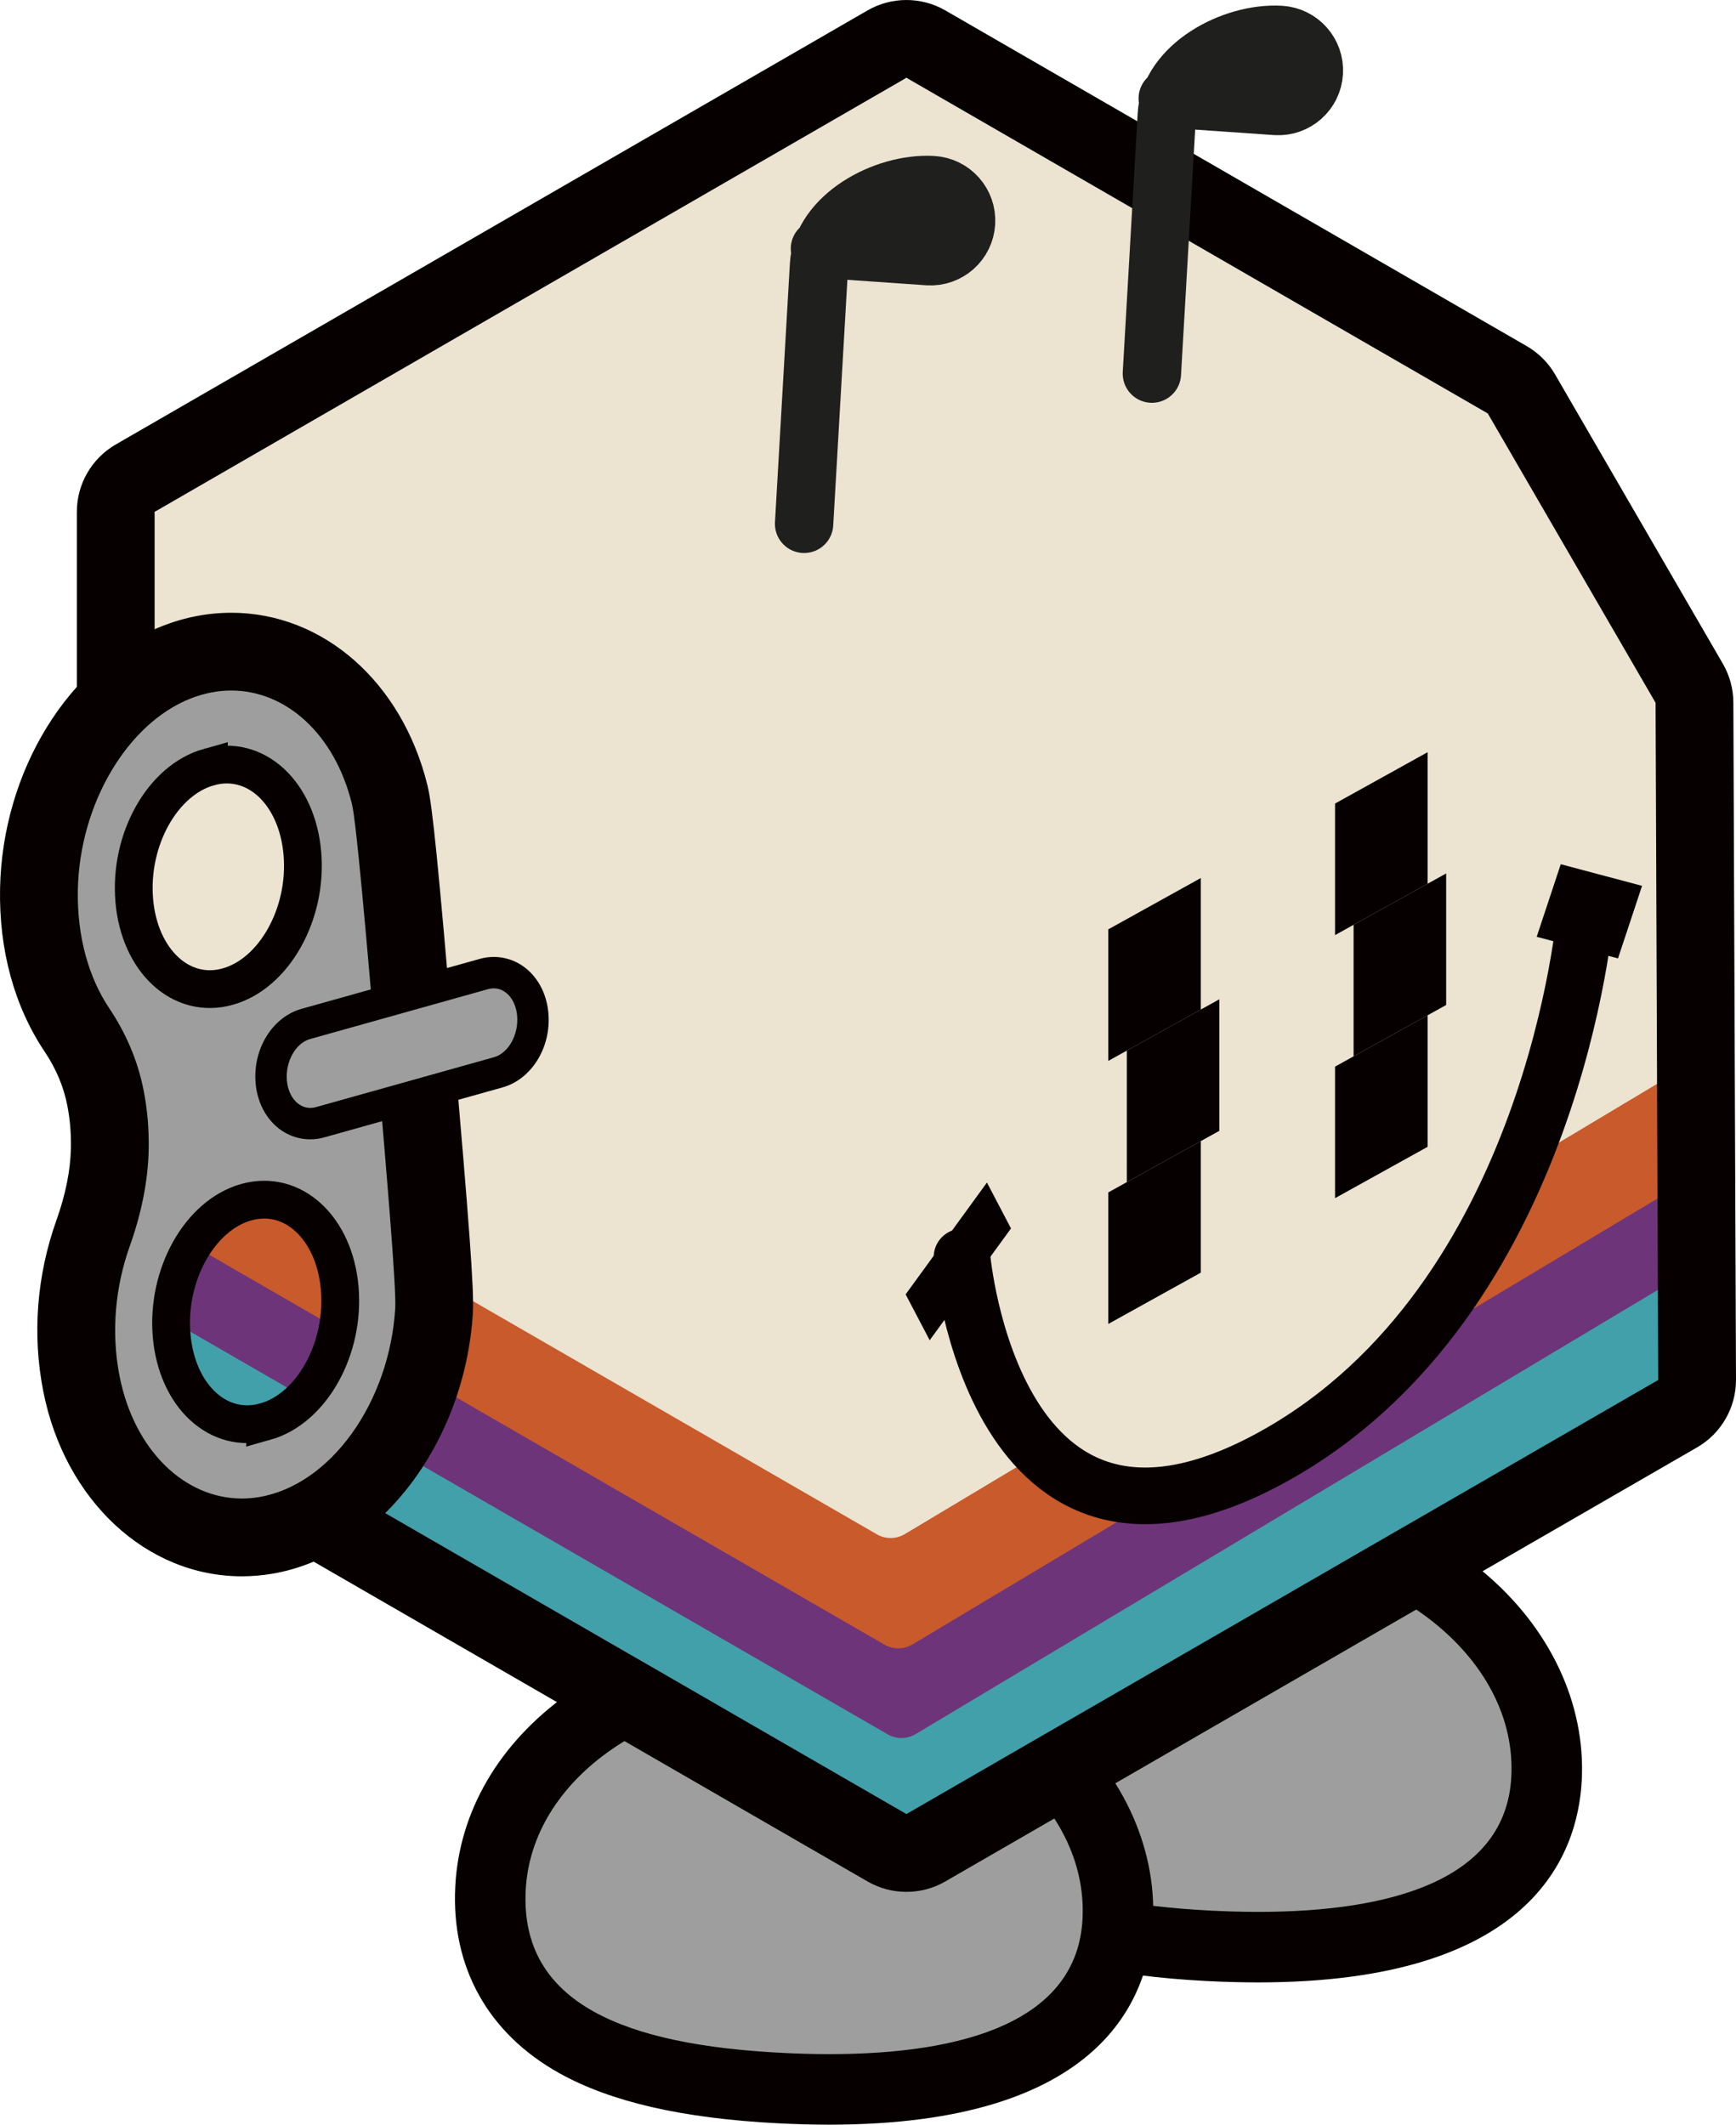 <?xml version="1.0" encoding="UTF-8"?>
<svg id="Layer_2" data-name="Layer 2" xmlns="http://www.w3.org/2000/svg" xmlns:xlink="http://www.w3.org/1999/xlink" viewBox="0 0 178.536 218.493">
  <defs>
    <style>
      @keyframes float {
        0%, 100% { transform: translateY(0px) rotate(0deg); }
        50% { transform: translateY(-5px) rotate(1deg); }
      }
      @keyframes wave-arm {
        0%, 100% { transform: rotate(0deg); transform-origin: 25px 80px; }
        50% { transform: rotate(-8deg); transform-origin: 25px 80px; }
      }
      @keyframes blink {
        0%, 93%, 100% { opacity: 1; }
        96% { opacity: 0; }
      }
      @keyframes antenna-left {
        0%, 100% { transform: rotate(-3deg); transform-origin: 95px 20px; }
        50% { transform: rotate(3deg); transform-origin: 95px 20px; }
      }
      @keyframes antenna-right {
        0%, 100% { transform: rotate(3deg); transform-origin: 120px 20px; }
        50% { transform: rotate(-3deg); transform-origin: 120px 20px; }
      }
      @keyframes glow {
        0%, 100% { opacity: 0.8; }
        50% { opacity: 1; }
      }
      .mascot-body {
        animation: float 6s ease-in-out infinite;
      }
      .left-arm {
        animation: wave-arm 4s ease-in-out infinite;
      }
      .eye {
        animation: blink 5s ease-in-out infinite;
      }
      .antenna-left {
        animation: antenna-left 3s ease-in-out infinite;
      }
      .antenna-right {
        animation: antenna-right 3s ease-in-out infinite 0.5s;
      }
      .stripe {
        animation: glow 4s ease-in-out infinite;
      }
    </style>
    <clipPath id="clippath">
      <path d="M15.903,55.912v82.731c0,2.025,1.081,3.897,2.835,4.91l74.482,43.002,77.316-44.639v-69.353c-6.164-10.677-11.09-19.209-17.255-29.886L96.054,9.637c-1.754-1.013-3.915-1.013-5.669,0L18.738,51.002c-1.754,1.013-2.835,2.884-2.835,4.91Z" style="fill: none;"/>
    </clipPath>
    <clipPath id="clippath-1">
      <path d="M27.264,146.202c4.777-1.339,8.21-7.476,7.674-13.719-.535-6.225-4.835-10.194-9.613-8.855-4.778,1.339-8.211,7.476-7.676,13.701.536,6.242,4.837,10.212,9.615,8.873Z" style="fill: none;"/>
    </clipPath>
    <clipPath id="clippath-2">
      <path d="M15.903,55.912v82.731c0,2.025,1.081,3.897,2.835,4.91l74.482,43.002,77.316-44.639V55.912c0-2.025-1.081-3.897-2.835-4.91L96.054,9.637c-1.754-1.013-3.915-1.013-5.669,0L18.738,51.002c-1.754,1.013-2.835,2.884-2.835,4.91Z" style="fill: none;"/>
    </clipPath>
  </defs>
  <g id="_图层_1" data-name="图层 1" class="mascot-body">
    <g>
      <g>
        <path d="M129.405,200.237c-1.649,0-3.382-.047-5.151-.139-9.237-.48-16.066-2.019-20.878-4.705-6.139-3.427-9.193-8.907-8.832-15.848.682-13.116,14.451-23.39,31.346-23.39.731,0,1.467.019,2.209.058,17.783.924,31.669,12.896,30.953,26.686-.411,7.909-5.889,17.337-29.646,17.337Z" style="fill: #9e9e9e;"/>
        <path d="M125.889,159.783c.669,0,1.342.017,2.02.053,15.813.822,28.134,11.064,27.52,22.876-.549,10.562-12.25,13.899-26.025,13.899-1.631,0-3.289-.047-4.963-.134-15.813-.822-26.89-4.93-26.276-16.742.588-11.305,12.812-19.951,27.724-19.951M125.89,152.529h-.002c-8.737 0-17.067,2.519-23.455,7.092-7.023,5.028-11.112,12.037-11.512,19.737-.431,8.296,3.364,15.115,10.686,19.203,5.307,2.962,12.653,4.65,22.457,5.16,1.831.095,3.628.143,5.339.143,28.007,0,32.865-13.017,33.269-20.776.413-7.937-3.308-15.779-10.207-21.514-6.393-5.314-14.98-8.504-24.18-8.983-.796-.041-1.602-.062-2.395-.062h0Z" style="fill: #060001;"/>
      </g>
      <g>
        <path d="M85.303,214.867c-1.648,0-3.381-.047-5.149-.139-9.237-.48-16.066-2.019-20.878-4.705-6.139-3.427-9.193-8.907-8.832-15.848.682-13.116,14.451-23.39,31.346-23.39.731,0,1.467.019,2.209.058,8.424.438,16.255,3.333,22.05,8.15,6.1,5.07,9.262,11.653,8.903,18.537-.411,7.909-5.889,17.337-29.648,17.337Z" style="fill: #9e9e9e;"/>
        <path d="M81.79,174.412c.668,0,1.342.017,2.02.053,15.813.822,28.134,11.064,27.52,22.876-.549,10.562-12.25,13.899-26.025,13.899-1.631,0-3.289-.047-4.963-.134-15.813-.822-26.89-4.93-26.276-16.742.588-11.305,12.812-19.951,27.724-19.951M81.791,167.159h-.002c-8.737 0-17.067,2.519-23.455,7.092-7.023,5.028-11.112,12.037-11.512,19.737-.431,8.296,3.364,15.115,10.686,19.203,5.307,2.962,12.653,4.65,22.457,5.16,1.831.095,3.628.143,5.339.143,28.007,0,32.865-13.017,33.269-20.776.413-7.937-3.308-15.779-10.207-21.514-6.393-5.314-14.98-8.504-24.18-8.983-.796-.041-1.602-.062-2.395-.062h0Z" style="fill: #060001;"/>
      </g>
      <g>
        <path d="M15.903,53.041v88.472c0,.249.133.479.348.604l76.619,44.236c.216.124.481.124.697,0l76.619-44.236c.216-.124.348-.355.348-.604v-68.951c-6.164-10.677-11.09-19.209-17.255-29.886L93.568,8.201c-.216-.124-.481-.124-.697,0L16.252,52.437c-.216.124-.348.355-.348.604Z" style="fill: #ece3d0;"/>
        <g style="clip-path: url(#clippath);">
          <path class="stripe" d="M214.675,124.132l-122.028,73.027L-29.485,126.647l8.899-15.415,111.627,64.448c.891.514,1.99.506,2.873-.022l111.62-66.799,9.14,15.273Z" style="fill: #de651d;"/>
          <path class="stripe" d="M213.813,106.237l-122.028,73.027L-30.347,108.752l8.899-15.415,111.627,64.448c.891.514,1.99.506,2.873-.022l111.62-66.799,9.14,15.273Z" style="fill: #c95a2b; animation-delay: 0.2s;"/>
          <path class="stripe" d="M214.599,117.585l-122.028,73.027L-29.561,120.099l8.899-15.415,111.627,64.448c.891.514,1.99.506,2.873-.022l111.62-66.799,9.14,15.273Z" style="fill: #6e347a; animation-delay: 0.4s;"/>
          <path class="stripe" d="M214.926,126.804l-122.028,73.027L-29.233,129.319l8.899-15.415,111.627,64.448c.891.514,1.99.506,2.873-.022l111.62-66.799,9.14,15.273Z" style="fill: #41a0a9; animation-delay: 0.6s;"/>
        </g>
        <path d="M93.22,8l59.791,34.52c6.161,10.623,11.093,19.128,17.254,29.751l.271,69.644-77.316,44.639L15.903,141.916V52.639L93.22,8M93.22,0c-1.381,0-2.763.357-4,1.072L11.903,45.71c-2.475,1.429-4,4.07-4,6.928v89.277c0,2.858,1.525,5.499,4,6.928l77.316,44.639c1.238.715,2.619,1.072,4,1.072s2.763-.357,4-1.072l77.316-44.639c2.485-1.435,4.011-4.09,4-6.959l-.271-69.644c-.005-1.399-.378-2.772-1.08-3.982l-6.199-10.689-11.055-19.062c-.702-1.21-1.709-2.215-2.92-2.915L97.22,1.072c-1.238-.715-2.619-1.072-4-1.072h0Z" style="fill: #060001;"/>
      </g>
      <g class="left-arm">
        <g>
          <path d="M24.869,158.104c-7.878-.001-14.66-6.496-16.494-15.794-1.008-5.113-.593-10.471,1.2-15.497,1.091-3.053,1.668-5.979,1.717-8.697.015-.876-.015-1.778-.088-2.675-.076-.851-.198-1.716-.358-2.536-.479-2.449-1.464-4.796-2.926-6.975-2.666-3.977-4.019-8.984-3.914-14.482.196-10.365,6.133-20.177,14.115-23.331,1.852-.732,3.757-1.103,5.663-1.103,7.583,0,14.131,5.913,16.294,14.713.463,1.885,1.145,9.235,2.598,26.09,1.46,16.961,2.091,24.879,1.963,26.958-.711,11.646-8.163,21.588-17.334,23.125-.808.135-1.626.204-2.434.204h-.002Z" style="fill: #9e9e9e;"/>
          <path d="M23.785,71.013c5.638,0,10.644,4.484,12.409,11.668.456,1.858,1.475,13.618,2.497,25.479,1.042,12.102,2.083,24.309,1.956,26.37-.593,9.716-6.662,18.194-14.003,19.424-.597.1-1.189.149-1.774.149-5.925,0-11.08-5.013-12.57-12.568-.905-4.59-.42-9.279,1.043-13.379,1.136-3.183,1.887-6.578,1.948-9.97.018-1.033-.017-2.058-.099-3.07-.091-1.01-.23-2.006-.42-2.98-.626-3.199-1.912-6.024-3.528-8.435-2.082-3.106-3.331-7.309-3.238-12.178.168-8.806,5.065-17.11,11.586-19.687,1.411-.557,2.82-.823,4.194-.823M23.785,63.014c-2.412,0-4.812.465-7.134,1.383C7.081,68.179.237,79.271.006,91.372c-.12,6.321,1.467,12.125,4.592,16.785,1.164,1.736,1.945,3.592,2.322,5.517.132.672.233,1.387.301,2.129.06.755.084,1.509.071,2.241-.041,2.282-.54,4.779-1.483,7.423-2.036,5.704-2.506,11.796-1.358,17.616,2.208,11.199,10.605,19.02,20.419,19.02,1.029,0,2.071-.087,3.095-.259,10.96-1.837,19.845-13.37,20.667-26.827.141-2.315-.393-9.23-1.971-27.544-1.59-18.459-2.17-24.55-2.698-26.701-2.61-10.622-10.719-17.759-20.178-17.759h0Z" style="fill: #060001;"/>
        </g>
        <path class="eye" d="M21.483,78.884c-4.778,1.339-8.21,7.476-7.674,13.719.535,6.225,4.835,10.194,9.613,8.855,4.777-1.339,8.21-7.476,7.676-13.701-.536-6.243-4.837-10.212-9.615-8.873Z" style="fill: #ece3d0; stroke: #060001; stroke-miterlimit: 10; stroke-width: 3.885px;"/>
        <g>
          <path d="M31.912,115.55c-2.113-.001-3.802-1.812-4.017-4.306-.232-2.71,1.328-5.321,3.552-5.944l18.322-5.136c.332-.093.671-.14,1.007-.14,2.113,0,3.802,1.811,4.017,4.306.232,2.71-1.327,5.321-3.551,5.944l-18.323,5.136c-.332.093-.671.14-1.007.14h0Z" style="fill: #9e9e9e;"/>
          <path d="M50.776,101.638c1.237,0,2.264,1.15,2.408,2.83h0c.166,1.933-.899,3.837-2.378,4.252l-18.323,5.136c-.194.054-.385.08-.571.08-1.237,0-2.264-1.15-2.408-2.83h0c-.166-1.933.899-3.837,2.378-4.252l18.323-5.136c.194-.054.385-.08.571-.08M50.776,98.41c-.483,0-.969.067-1.442.2l-18.323,5.136c-2.994.839-5.025,4.122-4.723,7.636.288,3.35,2.653,5.782,5.624,5.782.483,0,.969-.067,1.442-.2l18.323-5.136c2.994-.839,5.025-4.122,4.723-7.636-.288-3.35-2.653-5.782-5.624-5.782h0Z" style="fill: #060001;"/>
        </g>
      </g>
      <g>
        <path class="antenna-left" d="M118.464,38.423l1.534-26.612c.286-4.97,6.709-8.509,11.678-8.223h0c2.019.116,3.562,1.847,3.445,3.867h0c-.116,2.019-1.847,3.562-3.867,3.445l-11.16-.775" style="fill: #1f1f1d; stroke: #1f1f1d; stroke-linecap: round; stroke-miterlimit: 10; stroke-width: 6px;"/>
        <path class="antenna-right" d="M82.696,53.87l1.534-26.612c.286-4.97,6.709-8.509,11.678-8.223h0c2.019.116,3.562,1.847,3.445,3.867h0c-.116,2.019-1.847,3.562-3.867,3.445l-11.16-.775" style="fill: #1f1f1d; stroke: #1f1f1d; stroke-linecap: round; stroke-miterlimit: 10; stroke-width: 6px;"/>
      </g>
      <g style="clip-path: url(#clippath-1);">
        <g style="clip-path: url(#clippath-2);">
          <path d="M214.675,124.132l-122.028,73.027L-29.485,126.647l8.899-15.415,111.627,64.448c.891.514,1.99.506,2.873-.022l111.62-66.799,9.14,15.273Z" style="fill: #de651d;"/>
          <path d="M213.813,106.237l-122.028,73.027L-30.347,108.752l8.899-15.415,111.627,64.448c.891.514,1.99.506,2.873-.022l111.62-66.799,9.14,15.273Z" style="fill: #c95a2b;"/>
          <path d="M214.599,117.585l-122.028,73.027L-29.561,120.099l8.899-15.415,111.627,64.448c.891.514,1.99.506,2.873-.022l111.62-66.799,9.14,15.273Z" style="fill: #6e347a;"/>
          <path d="M214.926,126.804l-122.028,73.027L-29.233,129.319l8.899-15.415,111.627,64.448c.891.514,1.99.506,2.873-.022l111.62-66.799,9.14,15.273Z" style="fill: #41a0a9;"/>
        </g>
      </g>
      <path class="eye" d="M27.264,146.202c4.777-1.339,8.21-7.476,7.674-13.719-.535-6.225-4.835-10.194-9.613-8.855-4.778,1.339-8.211,7.476-7.676,13.701.536,6.242,4.837,10.212,9.615,8.873Z" style="fill: none; stroke: #060001; stroke-miterlimit: 10; stroke-width: 3.885px;"/>
      <g>
        <g>
          <path d="M163.074,93.701s-3.168,40.031-32.068,56.062c-28.9,16.031-32.068-20.486-32.068-20.486" style="fill: #ece3d0; stroke: #060001; stroke-linecap: round; stroke-miterlimit: 10; stroke-width: 5.827px;"/>
          <g>
            <polygon points="166.4 98.559 158.039 96.338 160.513 88.875 168.874 91.097 166.4 98.559" style="fill: #060001;"/>
            <polygon points="95.613 137.825 103.974 126.328 101.5 121.61 93.139 133.108 95.613 137.825" style="fill: #060001;"/>
          </g>
        </g>
        <g>
          <g>
            <polygon points="123.496 103.82 113.977 109.1 113.977 95.573 123.496 90.293 123.496 103.82" style="fill: #060001;"/>
            <polygon points="123.496 130.873 113.977 136.153 113.977 122.626 123.496 117.346 123.496 130.873" style="fill: #060001;"/>
            <polygon points="125.404 116.288 115.885 121.568 115.885 108.041 125.404 102.761 125.404 116.288" style="fill: #060001;"/>
          </g>
          <g>
            <polygon points="146.82 90.882 137.301 96.162 137.301 82.635 146.82 77.355 146.82 90.882" style="fill: #060001;"/>
            <polygon points="146.82 117.935 137.301 123.215 137.301 109.688 146.82 104.408 146.82 117.935" style="fill: #060001;"/>
            <polygon points="148.728 103.35 139.209 108.63 139.209 95.103 148.728 89.823 148.728 103.35" style="fill: #060001;"/>
          </g>
        </g>
      </g>
    </g>
  </g>
</svg>

